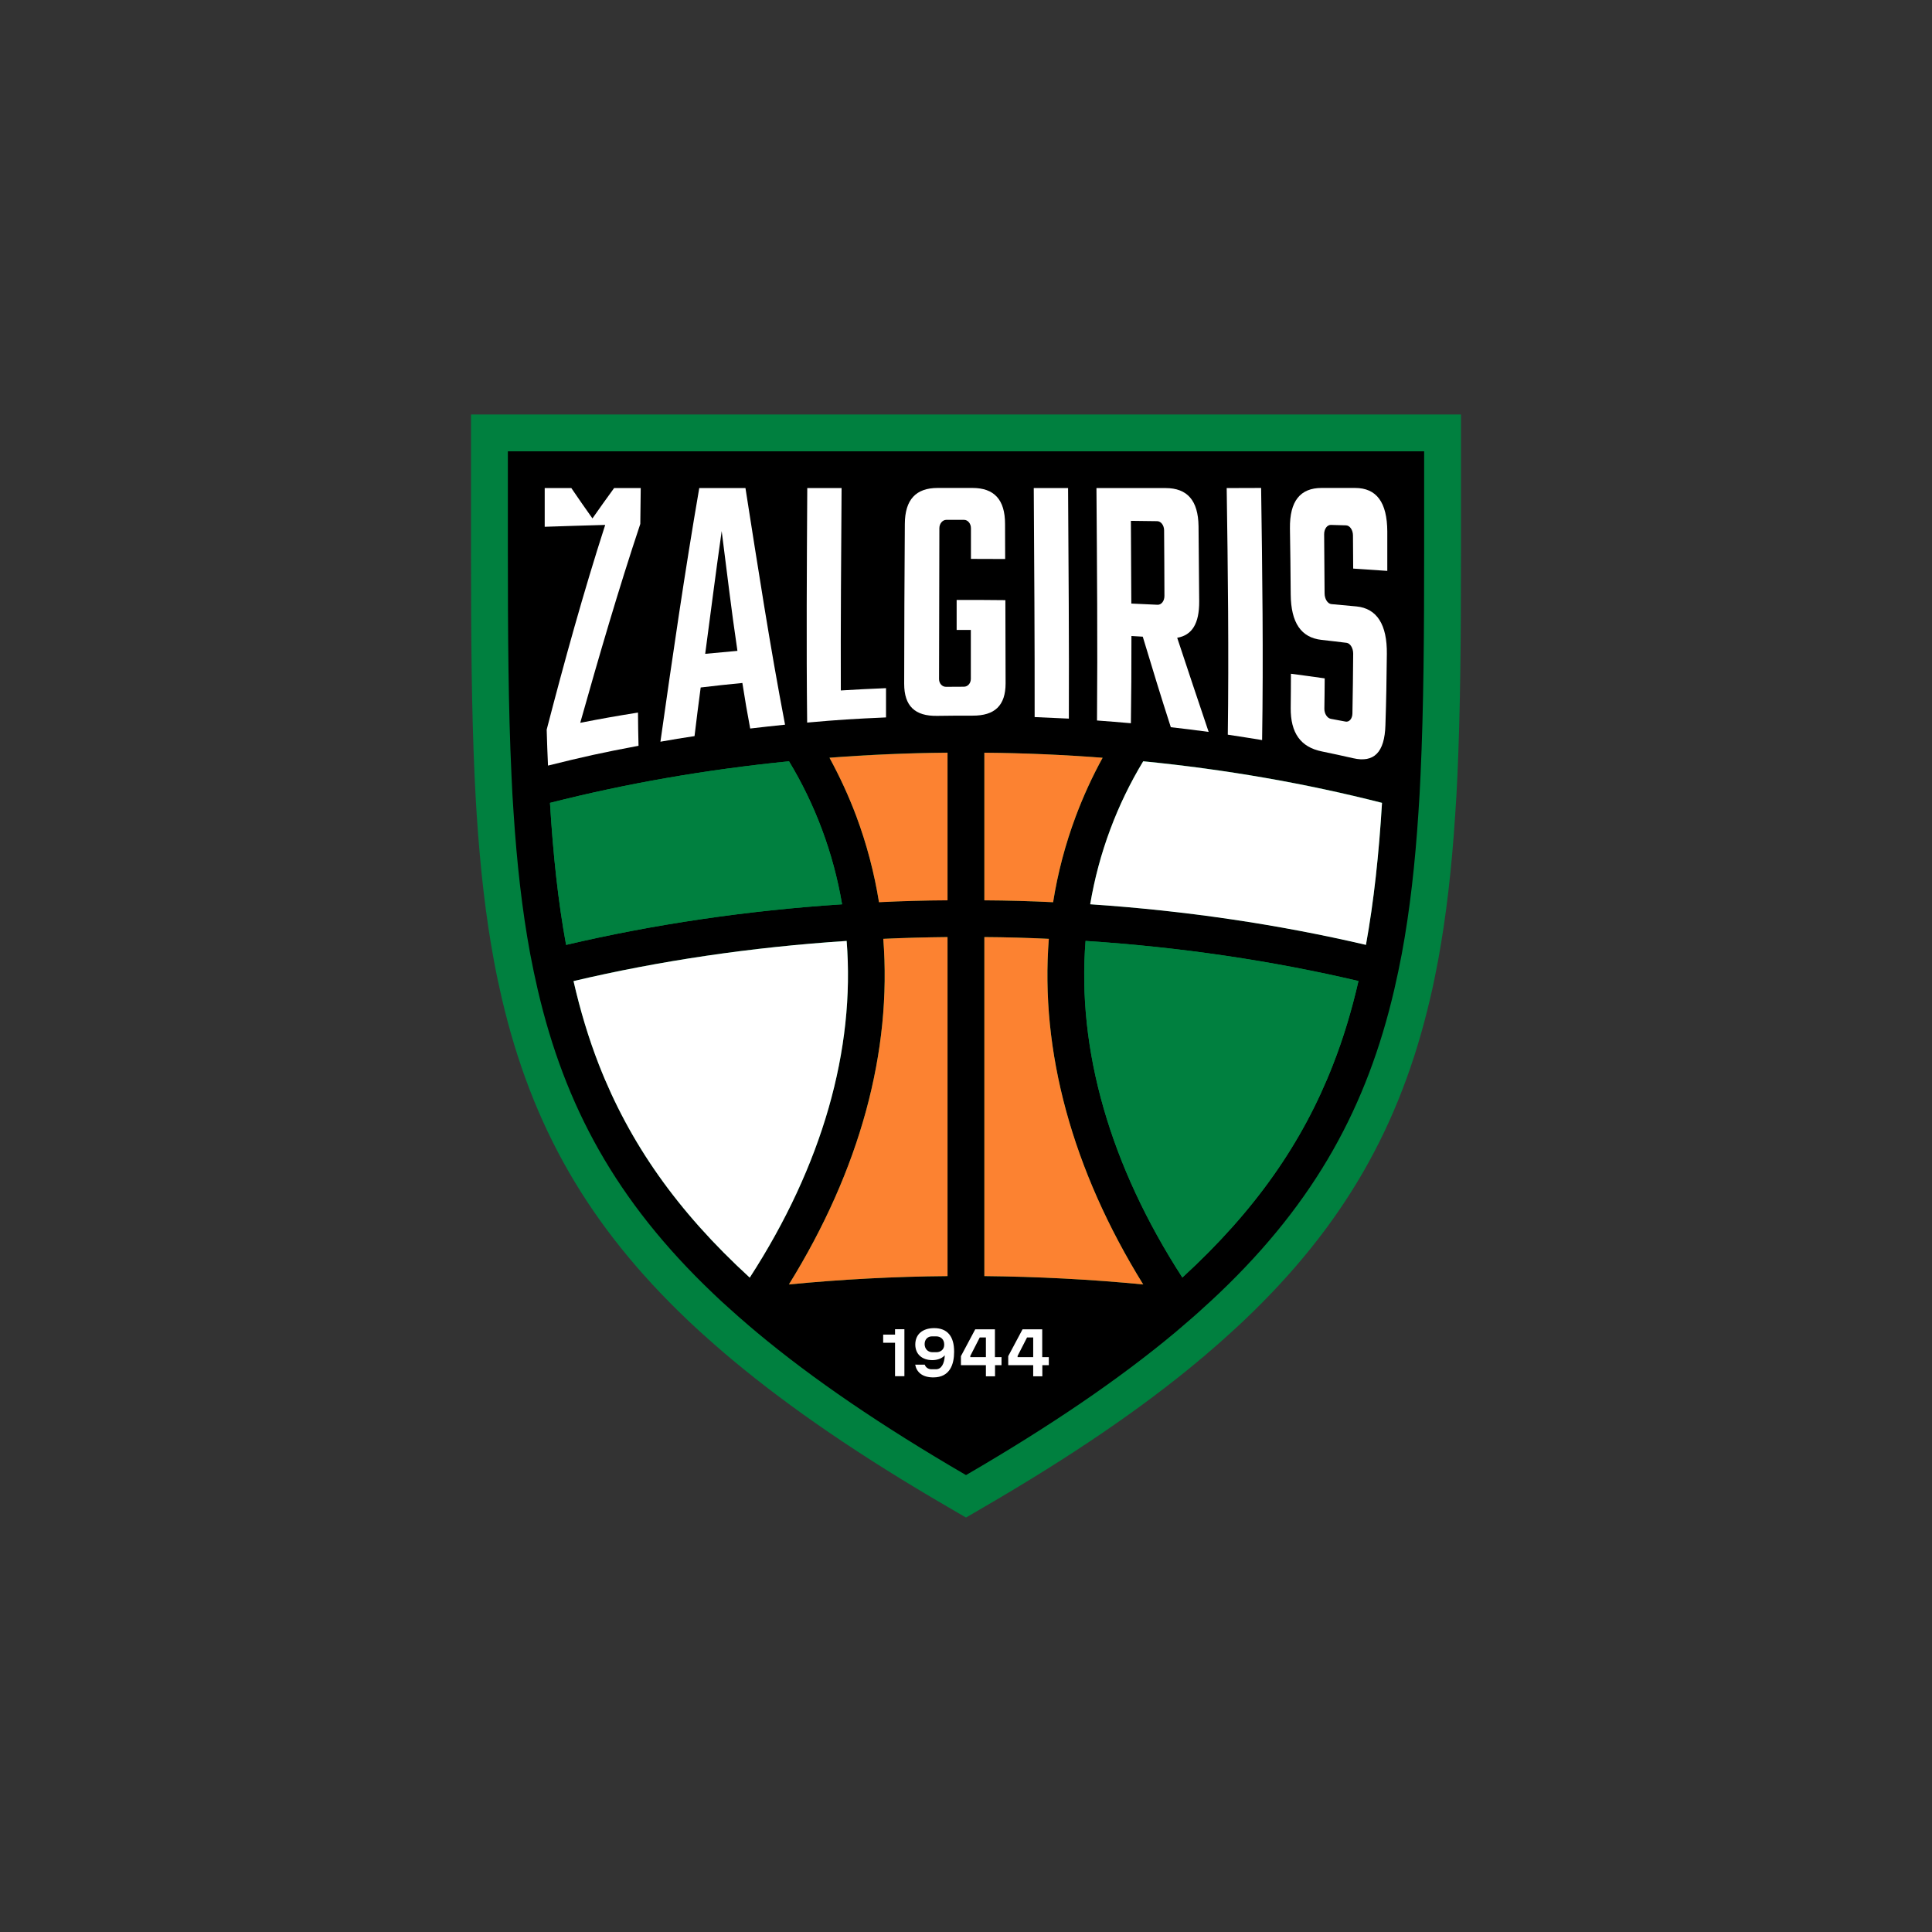 <svg xmlns="http://www.w3.org/2000/svg" xmlns:xlink="http://www.w3.org/1999/xlink" version="1.1" width="155.906pt" height="155.906pt" viewBox="0 0 155.906 155.906">
<rect x="0" y="0" width="155.906" height="155.906" fill="#333333" stroke="none"/>
<defs>
<clipPath id="clip_191">
<path transform="matrix(1,0,0,-1,0,155.906)" d="M0 155.906H155.906V0H0Z"/>
</clipPath>
</defs>
<g>
<g id="layer_1" data-name="bg orange">
</g>
<g id="layer_1" data-name="BOXES">
</g>
<g id="layer_1" data-name="LOGOS">
<g clip-path="url(#clip_191)">
<path transform="matrix(1,0,0,-1,117.897,41.178)" d="M0 0V-3.142C0-10.554-.053-16.209-.293-21.517-.346-22.635-.399-23.647-.47-24.606-.755-29.009-1.207-32.843-1.846-36.323-2.042-37.353-2.246-38.382-2.485-39.376-4.9-49.762-9.525-57.777-17.469-65.34-17.904-65.749-18.348-66.166-18.809-66.574-19.289-67.018-19.83-67.488-20.496-68.057-20.691-68.234-20.895-68.403-21.1-68.562L-21.144-68.607C-25.777-72.477-31.441-76.338-38.453-80.413L-39.944-81.283-41.436-80.413C-48.448-76.338-54.103-72.468-58.727-68.616-58.931-68.447-59.162-68.252-59.393-68.057-59.997-67.533-60.556-67.053-61.071-66.583-61.506-66.192-61.967-65.775-62.429-65.331-70.364-57.769-74.98-49.762-77.403-39.376-77.634-38.382-77.856-37.353-78.043-36.323-78.691-32.843-79.134-29-79.427-24.588-79.489-23.638-79.543-22.635-79.596-21.508-79.836-16.209-79.889-10.545-79.889-3.133V0 4.767 7.731H0V4.758Z" fill="#00803f"/>
<path transform="matrix(1,0,0,-1,110.228,76.24)" d="M0 0C-7.075 1.651-14.549 2.761-22.253 3.275-21.907 5.335-21.366 7.359-20.629 9.329-19.91 11.255-19.022 13.084-17.975 14.815-11.3 14.149-4.829 13.022 1.296 11.46 1.047 7.332 .639 3.533 0 0M-2.663-9.684C-5.113-15.969-8.939-21.464-14.815-26.852-20.665-17.806-23.328-8.45-22.626 .311-14.913-.195-7.518-1.305-.604-2.929-1.145-5.299-1.82-7.545-2.663-9.684M-30.793-26.736V.621C-29.044 .612-27.304 .559-25.591 .479-26.301-8.575-23.718-18.144-17.975-27.411-22.174-27.002-26.452-26.781-30.793-26.736M-30.793 15.498C-27.579 15.472-24.393 15.33-21.25 15.09-22.085 13.572-22.804 12.001-23.416 10.368-24.26 8.113-24.872 5.796-25.245 3.435-27.082 3.524-28.929 3.577-30.793 3.586ZM-33.766 3.595C-35.622 3.586-37.459 3.533-39.296 3.444-39.678 5.805-40.282 8.113-41.125 10.377-41.738 12.01-42.465 13.581-43.291 15.099-40.157 15.339-36.98 15.481-33.766 15.507ZM-33.766-26.736C-38.098-26.772-42.368-27.002-46.566-27.411-40.823-18.144-38.24-8.575-38.95 .479-37.237 .559-35.506 .604-33.766 .621ZM-49.726-26.86C-55.612-21.472-59.437-15.969-61.896-9.684-62.731-7.545-63.405-5.299-63.947-2.929-57.023-1.296-49.629-.195-41.906 .311-41.214-8.45-43.868-17.806-49.726-26.86M-65.846 11.451C-59.713 13.013-53.25 14.14-46.557 14.806-45.51 13.075-44.622 11.247-43.903 9.32-43.167 7.35-42.625 5.326-42.27 3.267-49.984 2.761-57.467 1.651-64.541-.009-65.198 3.524-65.598 7.332-65.846 11.451M4.696 39.82H-69.246V35.053 31.92C-69.246 25.192-69.21 19.164-68.953 13.679-68.909 12.649-68.855 11.646-68.784 10.661-68.518 6.586-68.101 2.814-67.444-.728-67.258-1.713-67.053-2.69-66.832-3.639-64.657-12.978-60.529-20.665-52.691-28.13-52.274-28.529-51.848-28.929-51.404-29.319-50.88-29.799-50.339-30.269-49.78-30.748-49.576-30.926-49.362-31.103-49.149-31.281-44.622-35.062-39.075-38.835-32.275-42.794-25.467-38.835-19.91-35.053-15.383-31.272-15.179-31.095-14.975-30.926-14.771-30.748-14.211-30.269-13.661-29.799-13.137-29.31-12.702-28.92-12.267-28.52-11.859-28.13-4.021-20.665 .107-12.969 2.281-3.631 2.503-2.672 2.707-1.704 2.894-.719 3.551 2.814 3.968 6.586 4.234 10.661 4.305 11.646 4.358 12.658 4.403 13.679 4.66 19.164 4.696 25.192 4.696 31.92V35.053Z"/>
<path transform="matrix(1,0,0,-1,111.524,64.789)" d="M0 0C-.249-4.119-.657-7.927-1.296-11.46-8.371-9.809-15.845-8.699-23.549-8.184-23.203-6.125-22.662-4.101-21.925-2.13-21.206-.204-20.318 1.624-19.271 3.355-12.587 2.698-6.125 1.562 0 0" fill="#ffffff"/>
<path transform="matrix(1,0,0,-1,109.624,79.161)" d="M0 0C-.55-2.37-1.225-4.625-2.059-6.764-4.509-13.049-8.335-18.543-14.211-23.931-20.061-14.886-22.724-5.53-22.023 3.231-14.309 2.734-6.915 1.624 0 0" fill="#00803f"/>
<path transform="matrix(1,0,0,-1,92.253,103.651)" d="M0 0C-4.199 .408-8.486 .63-12.818 .675V28.032C-11.069 28.023-9.329 27.97-7.616 27.89-8.326 18.836-5.734 9.267 0 0" fill="#fc8231"/>
<path transform="matrix(1,0,0,-1,88.977,61.15)" d="M0 0C-.834-1.518-1.553-3.089-2.166-4.722-3.009-6.977-3.622-9.294-3.994-11.655-5.832-11.566-7.678-11.513-9.542-11.504V.408C-6.32 .382-3.133 .24 0 0" fill="#fc8231"/>
<path transform="matrix(1,0,0,-1,76.462,60.742)" d="M0 0V-11.912C-1.855-11.921-3.693-11.974-5.53-12.063-5.912-9.702-6.515-7.394-7.359-5.131-7.971-3.497-8.699-1.926-9.525-.408-6.391-.169-3.204-.027 0 0" fill="#fc8231"/>
<path transform="matrix(1,0,0,-1,76.462,75.619)" d="M0 0V-27.358C-4.332-27.393-8.601-27.624-12.8-28.032-7.057-18.765-4.474-9.196-5.184-.142-3.462-.062-1.74-.018 0 0" fill="#fc8231"/>
<path transform="matrix(1,0,0,-1,60.502,103.101)" d="M0 0C-5.885 5.388-9.711 10.892-12.17 17.176-13.004 19.315-13.679 21.561-14.22 23.931-7.297 25.564 .098 26.665 7.82 27.171 8.513 18.41 5.859 9.054 0 0" fill="#ffffff"/>
<path transform="matrix(1,0,0,-1,67.949,72.974)" d="M0 0C-7.714-.506-15.197-1.616-22.271-3.275-22.919 .257-23.319 4.065-23.567 8.184-17.434 9.746-10.971 10.874-4.278 11.54-3.231 9.809-2.343 7.98-1.624 6.054-.888 4.092-.346 2.068 0 0" fill="#00803f"/>
<path transform="matrix(1,0,0,-1,51.705,39.385)" d="M0 0H-2.148C-2.849-.959-3.196-1.456-3.897-2.45-4.58-1.491-4.918-.994-5.601 0H-7.749V-3.125C-5.805-3.062-4.829-3.027-2.867-2.974-4.625-8.424-6.151-13.954-7.589-19.493-7.554-20.673-7.536-21.25-7.483-22.396-4.625-21.685-3.16-21.357-.178-20.798-.204-19.75-.213-19.209-.222-18.117-2.104-18.419-3.045-18.587-4.882-18.943-3.364-13.563-1.802-8.193-.035-2.894-.027-1.722-.018-1.154 0 0" fill="#ffffff"/>
<path transform="matrix(1,0,0,-1,56.907,52.762)" d="M0 0C.515 3.835 .79 6.098 1.331 9.906 1.82 6.125 2.059 3.906 2.601 .24 1.553 .142 1.039 .098 0 0M3.249 13.377H-.479C-1.651 6.578-2.645-.266-3.613-7.092-2.521-6.897-1.971-6.808-.861-6.64-.675-5.104-.577-4.323-.364-2.716 .976-2.556 1.642-2.485 3-2.352 3.24-3.87 3.364-4.607 3.631-6.027 4.776-5.894 5.335-5.832 6.444-5.717 5.228 .621 4.252 6.995 3.249 13.377" fill="#ffffff"/>
<path transform="matrix(1,0,0,-1,67.851,55.718)" d="M0 0C-.018 5.441 .027 10.883 .062 16.333H-2.707C-2.743 10.022-2.787 3.71-2.716-2.592-.142-2.361 1.074-2.29 3.648-2.175V.186C2.184 .124 1.447 .089 0 0" fill="#ffffff"/>
<path transform="matrix(1,0,0,-1,78.352,45.101)" d="M0 0V2.477C0 2.849-.249 3.151-.559 3.151H-1.988C-2.29 3.151-2.548 2.849-2.548 2.477-2.556-1.58-2.565-5.637-2.574-9.702-2.574-10.048-2.326-10.323-2.015-10.323-1.438-10.315-1.145-10.315-.568-10.315-.257-10.315-.009-10.039-.009-9.684V-5.734H-1.154V-3.311C.417-3.311 1.207-3.311 2.778-3.329 2.787-6.16 2.787-7.501 2.796-10.039 2.796-11.841 1.917-12.658 .133-12.649-1.012-12.649-1.589-12.649-2.734-12.667-4.509-12.693-5.388-11.886-5.388-10.075-5.388-5.779-5.361-1.473-5.335 2.823-5.326 4.784-4.438 5.725-2.69 5.725H.124C1.873 5.725 2.752 4.784 2.752 2.823 2.761 1.704 2.761 1.207 2.761-.009 1.678-.009 1.118 0 0 0" fill="#ffffff"/>
<path transform="matrix(1,0,0,-1,83.421,39.385)" d="M0 0C.036-6.16 .08-12.321 .071-18.481 1.181-18.525 1.731-18.552 2.832-18.605 2.858-12.401 2.805-6.205 2.769 0Z" fill="#ffffff"/>
<path transform="matrix(1,0,0,-1,93.966,48.093)" d="M0 0C0-.408-.249-.719-.55-.71-1.394-.666-1.82-.648-2.672-.612-2.681 2.059-2.69 3.471-2.707 6.063-1.855 6.054-1.438 6.045-.586 6.036-.284 6.036-.036 5.708-.027 5.317-.009 3.275-.009 2.139 0 0M1.03-3.373C2.228-3.169 2.814-2.228 2.805-.444 2.787 1.997 2.778 3.284 2.752 5.628 2.725 7.705 1.846 8.708 .089 8.708H-5.486C-5.441 2.459-5.388-3.79-5.441-10.048-4.35-10.128-3.817-10.173-2.707-10.27-2.672-7.616-2.663-6.214-2.663-3.231-2.299-3.249-2.113-3.258-1.749-3.284-.826-6.329-.391-7.776 .515-10.59 1.74-10.732 2.352-10.803 3.568-10.971 2.583-8.033 2.068-6.524 1.03-3.373" fill="#ffffff"/>
<path transform="matrix(1,0,0,-1,98.99,39.385)" d="M0 0C.098-6.631 .178-13.27 .089-19.901 1.207-20.07 1.758-20.159 2.858-20.336 2.965-13.554 2.876-6.773 2.778 .009 1.669 0 1.11 0 0 0" fill="#ffffff"/>
<path transform="matrix(1,0,0,-1,111.914,52.771)" d="M0 0C-.027-2.37-.044-3.524-.115-5.743-.178-7.962-1.047-8.797-2.716-8.415-3.728-8.184-4.234-8.078-5.255-7.865-6.941-7.518-7.776-6.4-7.758-4.35-7.749-3.267-7.74-2.716-7.74-1.598-6.649-1.74-6.098-1.82-5.015-1.971-5.024-2.965-5.024-3.453-5.042-4.412-5.051-4.82-4.811-5.184-4.518-5.237-4.039-5.326-3.799-5.37-3.329-5.459-3.036-5.512-2.787-5.228-2.778-4.811-2.743-2.929-2.734-1.962-2.716 .027-2.716 .47-2.956 .861-3.249 .897-4.057 .994-4.465 1.047-5.282 1.136-6.906 1.323-7.74 2.494-7.758 4.82-7.776 6.986-7.785 8.069-7.82 10.128-7.847 12.33-6.995 13.395-5.264 13.395H-2.565C-.834 13.395 .027 12.241 .036 9.871V6.702C-1.065 6.782-1.616 6.817-2.716 6.888-2.725 8.033-2.725 8.504-2.734 9.56-2.734 9.995-2.983 10.368-3.293 10.377-3.781 10.394-4.03 10.394-4.518 10.412-4.82 10.421-5.068 10.075-5.06 9.649-5.042 7.811-5.033 6.835-5.024 4.891-5.024 4.438-4.776 4.048-4.474 4.021-3.666 3.95-3.267 3.915-2.459 3.835-.79 3.675 .027 2.352 0 0" fill="#ffffff"/>
<path transform="matrix(1,0,0,-1,72.982,107.264)" d="M0 0V-3.79H-.755V-1.092H-1.713V-.435H-.755V0Z" fill="#ffffff"/>
<path transform="matrix(1,0,0,-1,75.565,109.119)" d="M0 0H-.32C-.701 0-.95 .284-.95 .657-.95 1.039-.692 1.278-.364 1.278H-.009C.328 1.278 .63 1.056 .63 .621 .639 .195 .311 0 0 0M-.178 1.944C-1.092 1.944-1.704 1.465-1.704 .621-1.704-.169-1.145-.639-.328-.639-.009-.639 .408-.55 .675-.249 .648-.932 .399-1.376-.036-1.376H-.408C-.639-1.376-.87-1.234-.941-1.003H-1.713C-1.598-1.607-1.145-2.033-.249-2.033 1.11-2.033 1.429-.95 1.429 .027 1.438 1.296 .87 1.944-.178 1.944" fill="#ffffff"/>
<path transform="matrix(1,0,0,-1,79.559,109.518)" d="M0 0H-1.26V.098L-.497 1.589H0ZM.728 0V2.246H-.861L-2.015 .08V-.648H0V-1.545H.737V-.648H1.26V0H.728Z" fill="#ffffff"/>
<path transform="matrix(1,0,0,-1,83.376,109.518)" d="M0 0H-1.26V.098L-.497 1.589H0V0ZM.728 0V2.246H-.861L-2.015 .08V-.648H0V-1.545H.737V-.648H1.26V0H.728Z" fill="#ffffff"/>
</g>
</g>
</g>
</svg>
